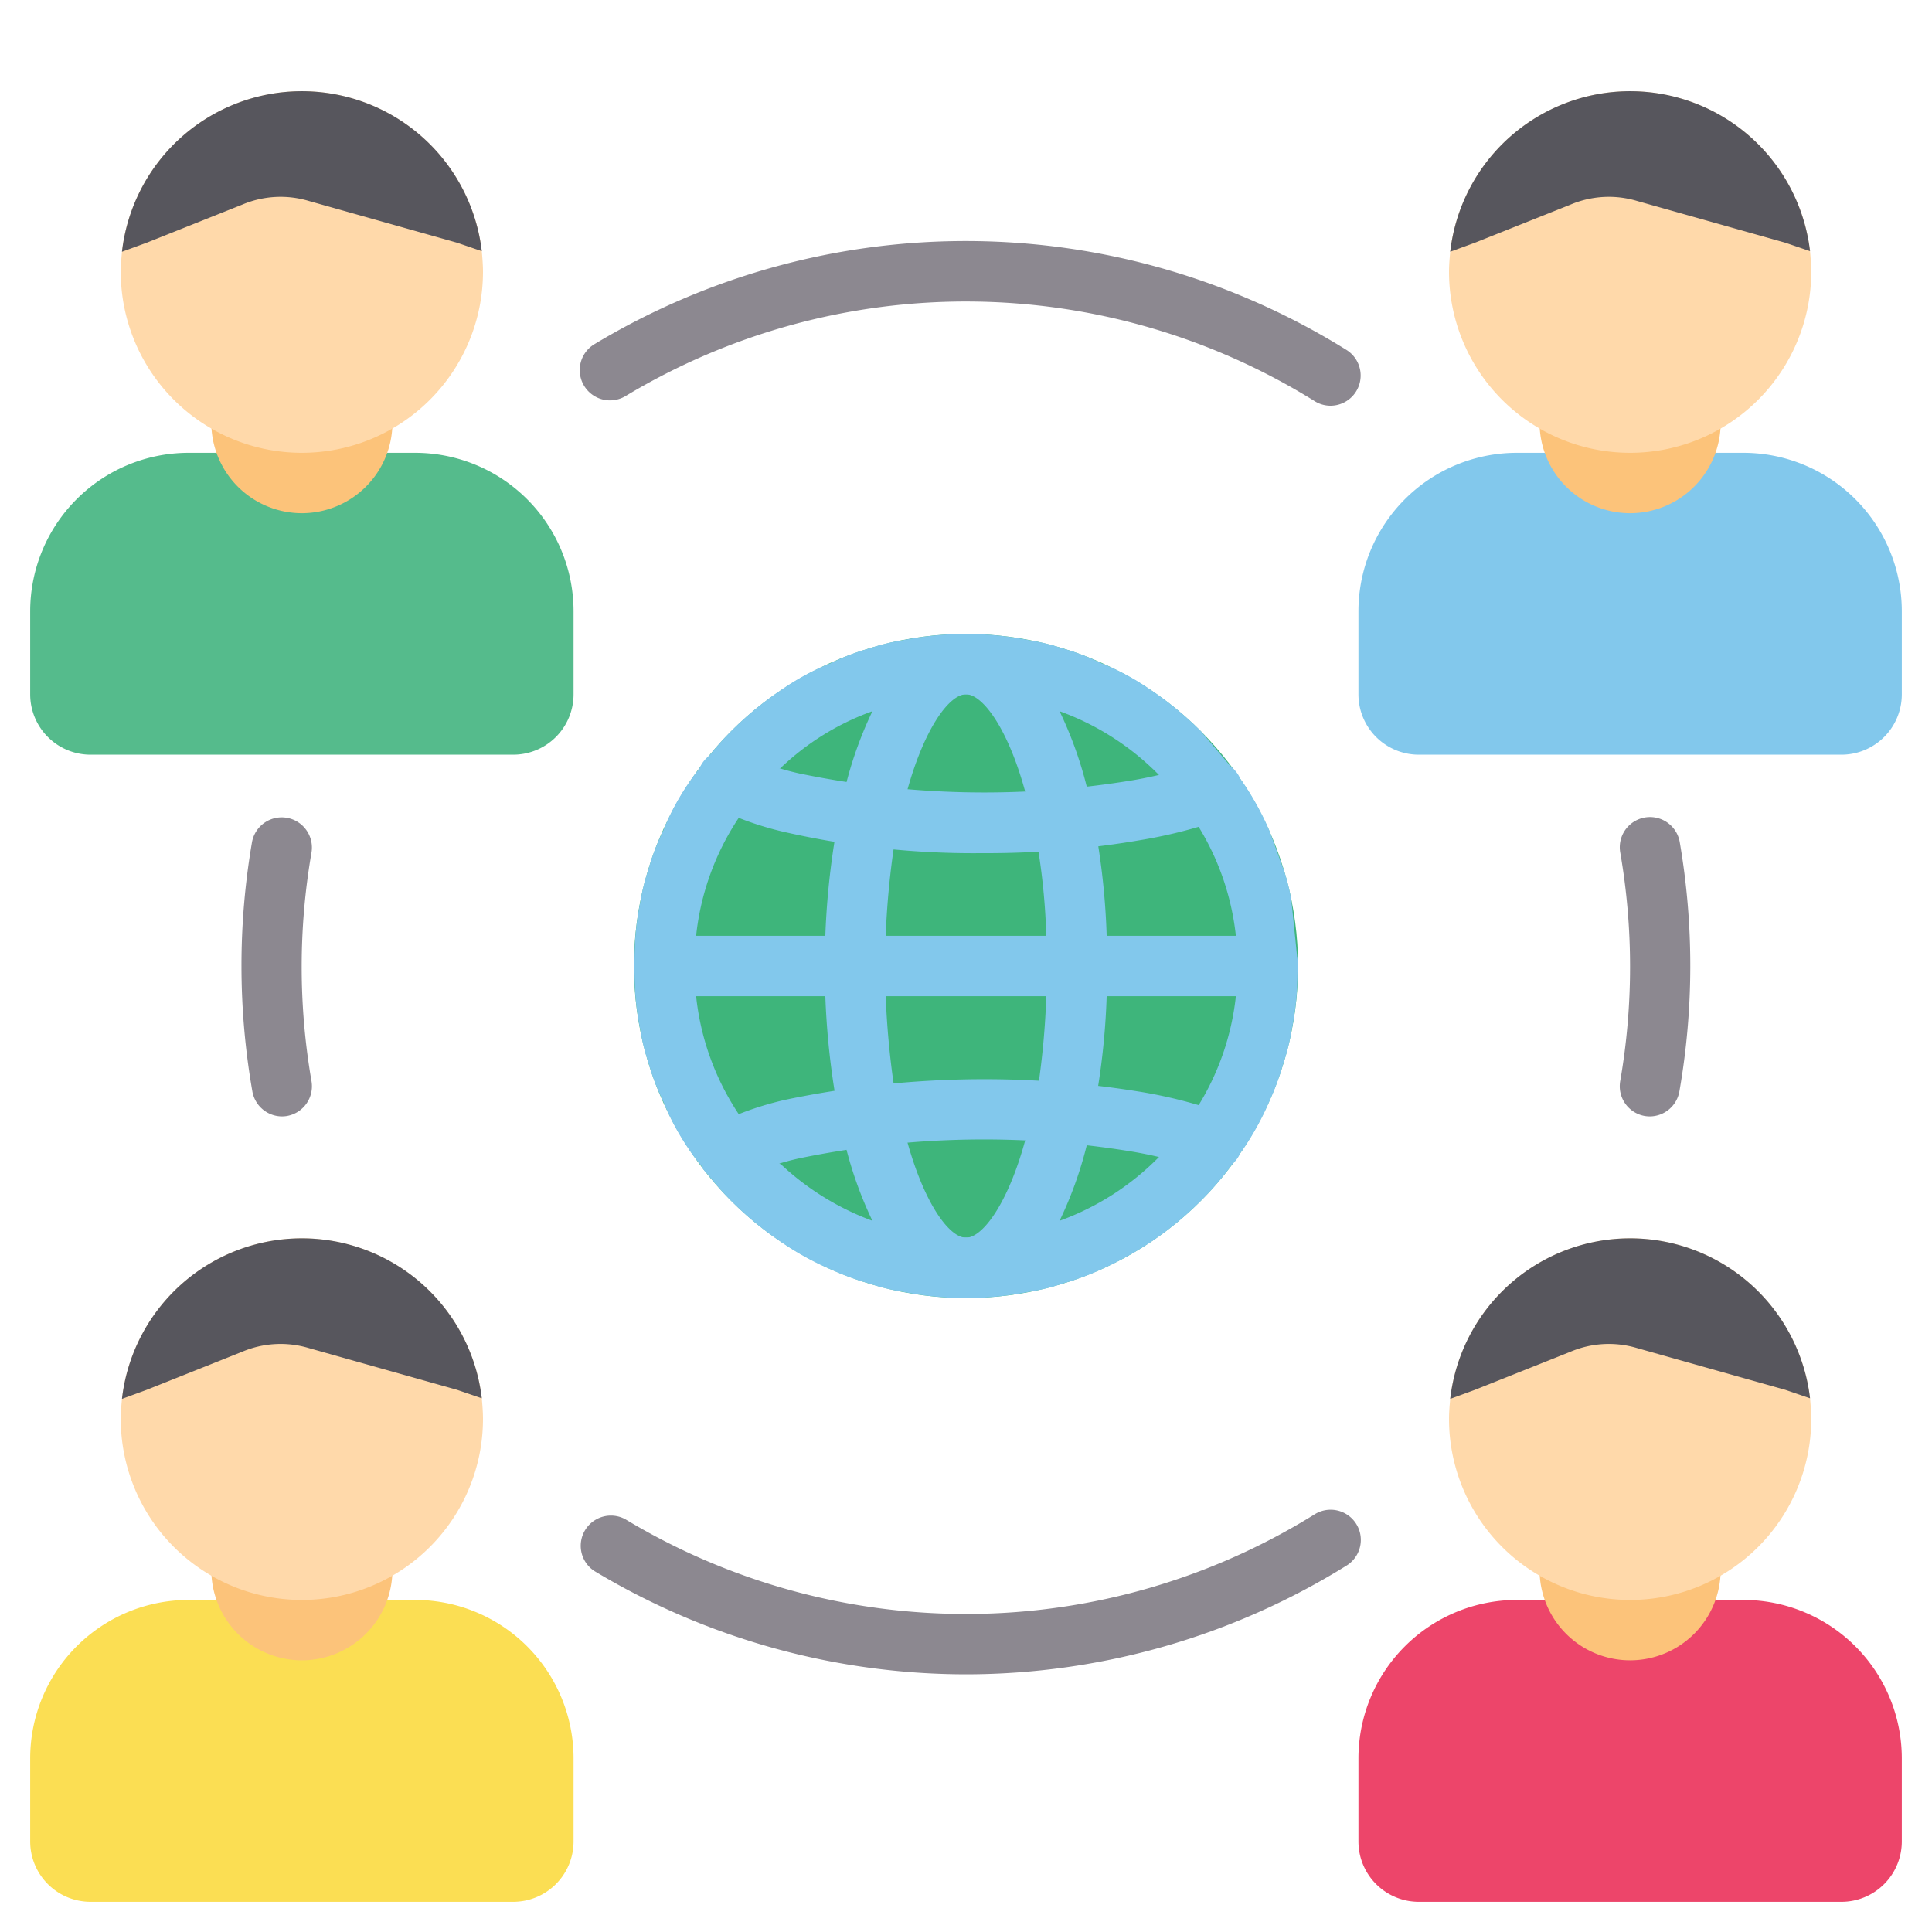 <svg xmlns="http://www.w3.org/2000/svg" data-name="Layer 1" viewBox="0 0 32 32" width="288" height="288"><circle cx="16" cy="16" r="5.5" fill="#3eb57b" class="color3eb57b svgShape"></circle><path fill="#82c8ec" d="M12.058,19.579a.5.5,0,0,1-.233-.942,5.208,5.208,0,0,1,1.191-.423,16.1,16.1,0,0,1,5.923-.122,7.973,7.973,0,0,1,1.3.337.5.5,0,1,1-.34.94,6.983,6.983,0,0,0-1.143-.294,15.089,15.089,0,0,0-5.509.109,4.163,4.163,0,0,0-.961.335A.5.5,0,0,1,12.058,19.579Z" class="color82c8ec svgShape"></path><path fill="#82c8ec" d="M21.49,15.9l-.1-.98a3.048,3.048,0,0,0-.13-.52l-.23-.63a4.7,4.7,0,0,0-.45-.82l-.09-.12v-.01l-.03-.03c-.01-.01-.01-.02-.02-.03l-.55-.65a5.5,5.5,0,0,0-.84-.69,4.07,4.07,0,0,0-.82-.44,3.412,3.412,0,0,0-.63-.24,3.046,3.046,0,0,0-.52-.13,5.358,5.358,0,0,0-2.16,0,3.046,3.046,0,0,0-.52.13,3.412,3.412,0,0,0-.63.24,4.07,4.07,0,0,0-.82.44,5.5,5.5,0,0,0-.84.69,4.456,4.456,0,0,0-.41.47.444.444,0,0,0-.08.11,2.257,2.257,0,0,0-.2.26,4.072,4.072,0,0,0-.44.82,3.416,3.416,0,0,0-.24.63,3.048,3.048,0,0,0-.13.52,4.591,4.591,0,0,0-.1.98.5.5,0,0,0,0,.2,4.59,4.59,0,0,0,.1.98,3.045,3.045,0,0,0,.13.52,3.414,3.414,0,0,0,.24.63,4.073,4.073,0,0,0,.44.82,2.262,2.262,0,0,0,.2.26.256.256,0,0,0,.08.11,4.457,4.457,0,0,0,.41.47,5.5,5.5,0,0,0,.84.69,4.694,4.694,0,0,0,.82.45,4.279,4.279,0,0,0,.63.23,3.046,3.046,0,0,0,.52.13,5.358,5.358,0,0,0,2.16,0,3.046,3.046,0,0,0,.52-.13,4.279,4.279,0,0,0,.63-.23,5.9,5.9,0,0,0,.82-.45,5.5,5.5,0,0,0,.84-.69,4.85,4.85,0,0,0,.55-.65c.01-.01.02-.02.02-.03l.03-.03v-.01l.09-.12a4.7,4.7,0,0,0,.45-.82,4.288,4.288,0,0,0,.23-.63,3.045,3.045,0,0,0,.13-.52,4.59,4.59,0,0,0,.1-.98.5.5,0,0,0,0-.2Zm-2.31,3.28a4.41,4.41,0,0,1-1.63,1.04,4.482,4.482,0,0,1-4.62-.94h-.01l-.1-.1a3.982,3.982,0,0,1-.58-.72,4.344,4.344,0,0,1-.71-1.96,4.178,4.178,0,0,1,0-1,4.344,4.344,0,0,1,.71-1.96,3.979,3.979,0,0,1,.58-.72l.1-.1c0,.01,0,.01.01,0a4.3,4.3,0,0,1,1.52-.94,4.431,4.431,0,0,1,3.1,0,4.41,4.41,0,0,1,1.63,1.04l.01.01a4.189,4.189,0,0,1,.66.86,4.339,4.339,0,0,1,.62,1.81,4.178,4.178,0,0,1,0,1,4.339,4.339,0,0,1-.62,1.81,4.189,4.189,0,0,1-.66.86Z" class="color82c8ec svgShape"></path><path fill="#82c8ec" d="M16.263,14.131a14.088,14.088,0,0,1-3.251-.346,5.194,5.194,0,0,1-1.187-.422.5.5,0,1,1,.467-.884,4.148,4.148,0,0,0,.957.334,15.053,15.053,0,0,0,5.509.111A6.979,6.979,0,0,0,19.9,12.63a.5.5,0,1,1,.34.94,7.968,7.968,0,0,1-1.309.338A15.044,15.044,0,0,1,16.263,14.131Z" class="color82c8ec svgShape"></path><path fill="#82c8ec" d="M18.33,15.5a11.947,11.947,0,0,0-.14-1.49,9.442,9.442,0,0,0-.19-.98,6.521,6.521,0,0,0-.45-1.25c-.37-.78-.9-1.28-1.55-1.28s-1.18.5-1.55,1.28a6.477,6.477,0,0,0-.43,1.18,9.615,9.615,0,0,0-.2.99,12.92,12.92,0,0,0-.15,1.55c-.01.17-.01.33-.01.5s0,.33.01.5a12.921,12.921,0,0,0,.15,1.55,9.614,9.614,0,0,0,.2.99,6.475,6.475,0,0,0,.43,1.18c.37.78.9,1.28,1.55,1.28s1.18-.5,1.55-1.28A6.518,6.518,0,0,0,18,18.97c.08-.32.14-.65.19-.99a11.966,11.966,0,0,0,.14-1.48c.01-.17.01-.33.01-.5S18.34,15.67,18.33,15.5Zm-1.12,2.39a8.823,8.823,0,0,1-.23,1c-.29,1.06-.71,1.61-.98,1.61s-.68-.54-.97-1.58a8.922,8.922,0,0,1-.23-.98,14.252,14.252,0,0,1-.13-1.44c-.01-.16-.01-.33-.01-.5s0-.34.01-.5a13.774,13.774,0,0,1,.13-1.43,7.262,7.262,0,0,1,.23-.99c.29-1.04.7-1.58.97-1.58s.69.55.98,1.61a7.333,7.333,0,0,1,.22.99,11.147,11.147,0,0,1,.13,1.4c.01.16.01.33.01.5s0,.34-.01.5A13.371,13.371,0,0,1,17.21,17.89Z" class="color82c8ec svgShape"></path><path fill="#82c8ec" d="M21,16.5H11a.5.5,0,0,1,0-1H21a.5.5,0,0,1,0,1Z" class="color82c8ec svgShape"></path><path fill="#55bb8c" d="M6.875,7.5h0A2.625,2.625,0,0,1,9.5,10.125V11.5a1,1,0,0,1-1,1h-7a1,1,0,0,1-1-1V10.125A2.625,2.625,0,0,1,3.125,7.5h3.75Z" class="colored456a svgShape"></path><path fill="#fcc37a" d="M6.5,6.5V7A1.5,1.5,0,0,1,5,8.5H5A1.5,1.5,0,0,1,3.5,7V6.5Z" class="colorfcc37a svgShape"></path><path fill="#ffd9aa" d="M8,4.5a3,3,0,0,1-6,0c0-.11.01-.22.02-.33a3,3,0,0,1,5.96-.01C7.99,4.27,8,4.39,8,4.5Z" class="colorffd9aa svgShape"></path><path fill="#57565d" d="M7.98,4.16l-.41-.14L5.12,3.33a1.629,1.629,0,0,0-1.11.06l-1.58.63-.41.15a3,3,0,0,1,5.96-.01Z" class="color57565d svgShape"></path><path fill="#82c8ec" d="M28.875,7.5h0A2.625,2.625,0,0,1,31.5,10.125V11.5a1,1,0,0,1-1,1h-7a1,1,0,0,1-1-1V10.125A2.625,2.625,0,0,1,25.125,7.5h3.75Z" class="color82c8ec svgShape"></path><path fill="#fcc37a" d="M28.5,6.5V7A1.5,1.5,0,0,1,27,8.5h0A1.5,1.5,0,0,1,25.5,7V6.5Z" class="colorfcc37a svgShape"></path><path fill="#ffd9aa" d="M30,4.5a3,3,0,0,1-6,0c0-.11.01-.22.02-.33a3,3,0,0,1,5.96-.01C29.99,4.27,30,4.39,30,4.5Z" class="colorffd9aa svgShape"></path><path fill="#57565d" d="M29.98,4.16l-.41-.14-2.45-.69a1.629,1.629,0,0,0-1.11.06l-1.58.63-.41.15a3,3,0,0,1,5.96-.01Z" class="color57565d svgShape"></path><path fill="#ed456a" d="M28.875,26.5h0A2.625,2.625,0,0,1,31.5,29.125V30.5a1,1,0,0,1-1,1h-7a1,1,0,0,1-1-1V29.125A2.625,2.625,0,0,1,25.125,26.5h3.75Z" class="colorfbde53 svgShape"></path><path fill="#fcc37a" d="M28.5,25.5V26A1.5,1.5,0,0,1,27,27.5h0A1.5,1.5,0,0,1,25.5,26v-.5Z" class="colorfcc37a svgShape"></path><path fill="#ffd9aa" d="M30,23.5a3,3,0,0,1-6,0c0-.11.01-.22.02-.33a3,3,0,0,1,5.96-.01C29.99,23.27,30,23.39,30,23.5Z" class="colorffd9aa svgShape"></path><path fill="#57565d" d="M29.98,23.16l-.41-.14-2.45-.69a1.629,1.629,0,0,0-1.11.06l-1.58.63-.41.15a3,3,0,0,1,5.96-.01Z" class="color57565d svgShape"></path><path fill="#fbde53" d="M6.875,26.5h0A2.625,2.625,0,0,1,9.5,29.125V30.5a1,1,0,0,1-1,1h-7a1,1,0,0,1-1-1V29.125A2.625,2.625,0,0,1,3.125,26.5h3.75Z" class="color55bb8c svgShape"></path><path fill="#fcc37a" d="M6.5,25.5V26A1.5,1.5,0,0,1,5,27.5H5A1.5,1.5,0,0,1,3.5,26v-.5Z" class="colorfcc37a svgShape"></path><path fill="#ffd9aa" d="M8,23.5a3,3,0,0,1-6,0c0-.11.01-.22.02-.33a3,3,0,0,1,5.96-.01C7.99,23.27,8,23.39,8,23.5Z" class="colorffd9aa svgShape"></path><path fill="#57565d" d="M7.98,23.16l-.41-.14-2.45-.69a1.629,1.629,0,0,0-1.11.06l-1.58.63-.41.15a3,3,0,0,1,5.96-.01Z" class="color57565d svgShape"></path><path fill="#8c8890" d="M22.04 6.72a.494.494 0 0 1-.264-.075A10.931 10.931 0 0 0 10.36 6.561.5.5 0 0 1 9.847 5.7 11.924 11.924 0 0 1 22.3 5.795a.5.5 0 0 1-.264.925zM16 27.732a11.957 11.957 0 0 1-6.154-1.71.5.5 0 0 1 .514-.857 10.929 10.929 0 0 0 11.416-.084.5.5 0 0 1 .527.85A11.954 11.954 0 0 1 16 27.732zM4.671 18.491a.5.5 0 0 1-.491-.414 12.1 12.1 0 0 1-.007-4.123.5.5 0 0 1 .986.169 11.1 11.1 0 0 0 0 3.782.5.5 0 0 1-.406.579A.522.522 0 0 1 4.671 18.491zM27.329 18.491a.522.522 0 0 1-.087-.007.5.5 0 0 1-.406-.579 11.083 11.083 0 0 0 0-3.787.5.5 0 0 1 .986-.169 12.081 12.081 0 0 1-.006 4.128A.5.5 0 0 1 27.329 18.491z" class="color8c8890 svgShape"></path></svg>